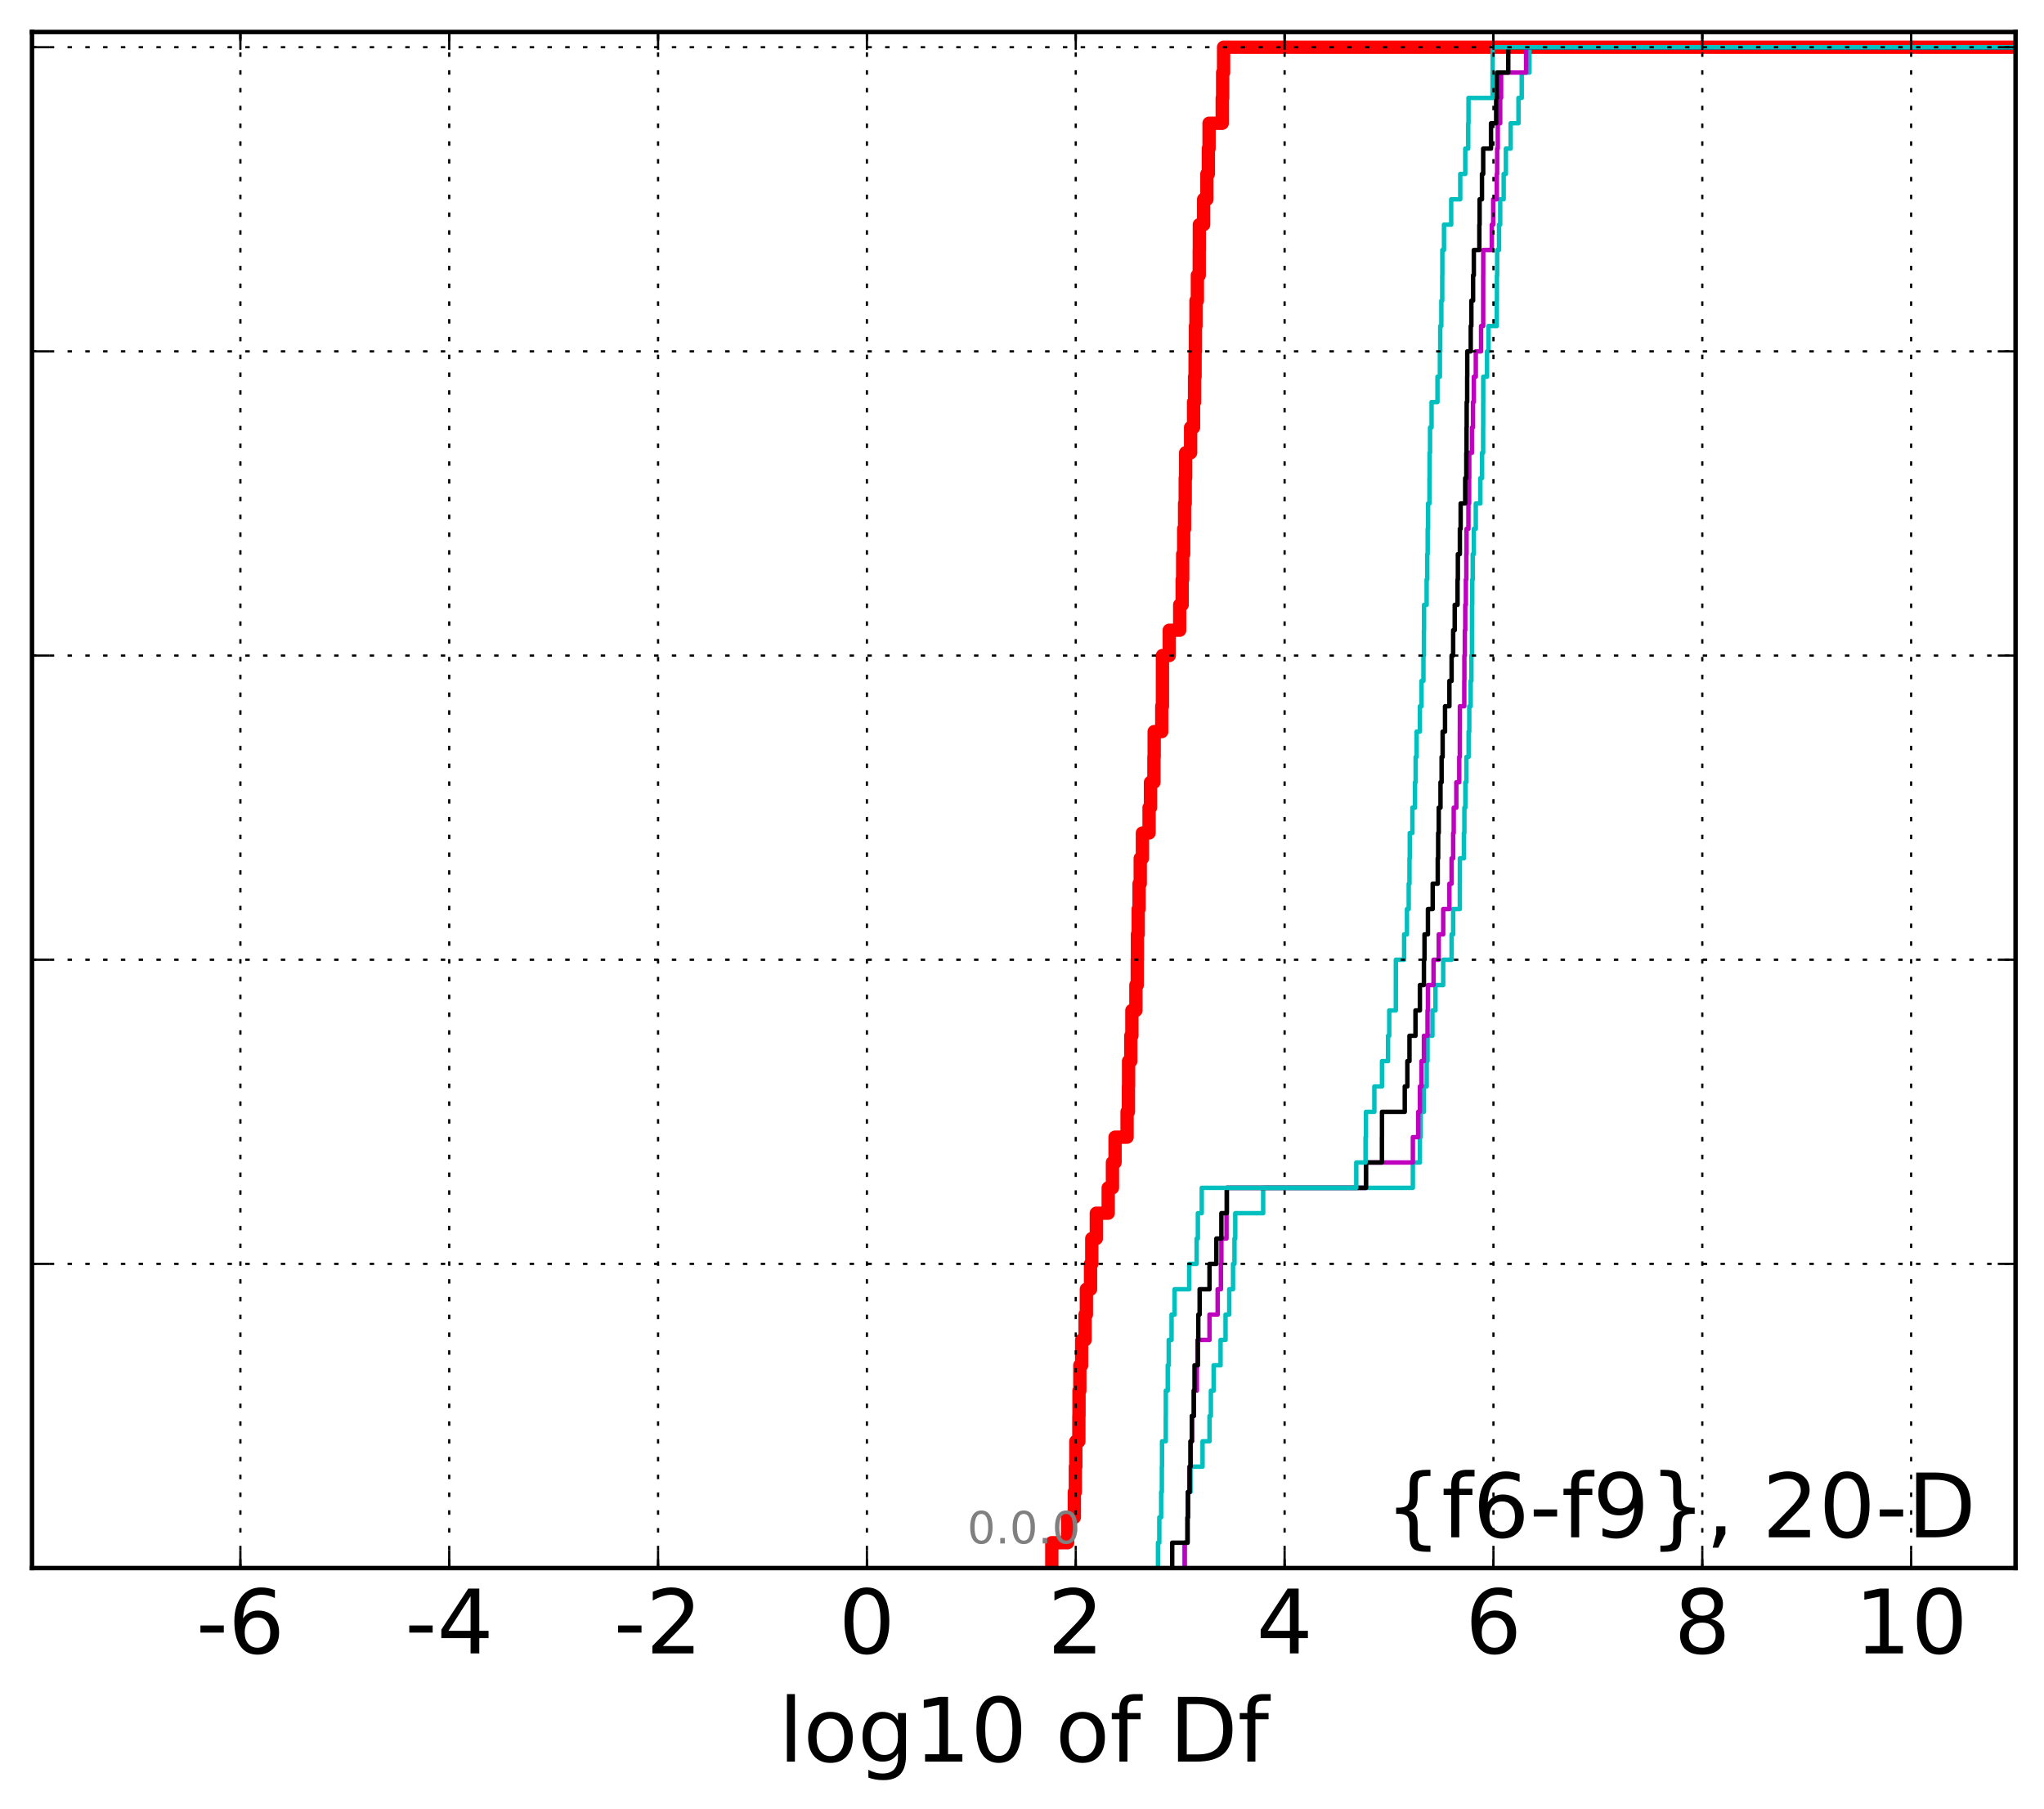 <?xml version="1.0" encoding="utf-8" standalone="no"?>
<!DOCTYPE svg PUBLIC "-//W3C//DTD SVG 1.1//EN"
  "http://www.w3.org/Graphics/SVG/1.1/DTD/svg11.dtd">
<!-- Created with matplotlib (http://matplotlib.org/) -->
<svg height="407pt" version="1.1" viewBox="0 0 460 407" width="460pt" xmlns="http://www.w3.org/2000/svg" xmlns:xlink="http://www.w3.org/1999/xlink">
 <defs>
  <style type="text/css">
*{stroke-linecap:butt;stroke-linejoin:round;stroke-miterlimit:100000;}
  </style>
 </defs>
 <g id="figure_1">
  <g id="patch_1">
   <path d="M 0 407.712 
L 460.8 407.712 
L 460.8 0 
L 0 0 
z
" style="fill:#ffffff;"/>
  </g>
  <g id="axes_1">
   <g id="patch_2">
    <path d="M 7.2 352.8 
L 453.6 352.8 
L 453.6 7.2 
L 7.2 7.2 
z
" style="fill:#ffffff;"/>
   </g>
   <g id="line2d_1">
    <path clip-path="url(#pee69a47b01)" d="M 236.708 352.8 
L 236.708 347.097 
L 240.266 347.097 
L 240.266 341.394 
L 241.775 341.394 
L 241.775 335.691 
L 242.005 335.691 
L 242.005 329.988 
L 242.115 329.988 
L 242.115 324.285 
L 242.798 324.285 
L 242.798 318.582 
L 242.828 318.582 
L 242.828 312.879 
L 243.017 312.879 
L 243.017 307.176 
L 243.429 307.176 
L 243.429 301.473 
L 244.196 301.473 
L 244.196 295.77 
L 244.484 295.77 
L 244.484 290.067 
L 245.419 290.067 
L 245.419 284.364 
L 245.701 284.364 
L 245.701 278.661 
L 246.726 278.661 
L 246.726 272.958 
L 249.396 272.958 
L 249.396 267.255 
L 250.352 267.255 
L 250.352 261.552 
L 250.943 261.552 
L 250.943 255.85 
L 253.647 255.85 
L 253.647 250.147 
L 253.946 250.147 
L 253.946 244.444 
L 253.984 244.444 
L 253.984 238.741 
L 254.485 238.741 
L 254.485 233.038 
L 254.729 233.038 
L 254.729 227.335 
L 255.633 227.335 
L 255.633 221.632 
L 255.941 221.632 
L 255.941 215.929 
L 255.978 215.929 
L 255.978 210.226 
L 256.149 210.226 
L 256.149 204.523 
L 256.345 204.523 
L 256.345 198.82 
L 256.607 198.82 
L 256.607 193.117 
L 257.096 193.117 
L 257.096 187.414 
L 258.594 187.414 
L 258.594 181.711 
L 258.914 181.711 
L 258.914 176.008 
L 259.688 176.008 
L 259.688 170.305 
L 259.745 170.305 
L 259.745 164.602 
L 261.453 164.602 
L 261.453 158.899 
L 261.601 158.899 
L 261.601 153.196 
L 261.603 153.196 
L 261.603 147.493 
L 263.14 147.493 
L 263.14 141.79 
L 265.489 141.79 
L 265.489 136.087 
L 266.043 136.087 
L 266.043 130.384 
L 266.164 130.384 
L 266.164 124.681 
L 266.387 124.681 
L 266.387 118.978 
L 266.589 118.978 
L 266.589 113.275 
L 266.731 113.275 
L 266.731 107.572 
L 266.829 107.572 
L 266.829 101.869 
L 267.946 101.869 
L 267.946 96.166 
L 268.612 96.166 
L 268.612 90.463 
L 268.834 90.463 
L 268.834 84.76 
L 268.951 84.76 
L 268.951 79.057 
L 269.034 79.057 
L 269.034 73.354 
L 269.157 73.354 
L 269.157 67.651 
L 269.466 67.651 
L 269.466 61.949 
L 269.887 61.949 
L 269.887 56.246 
L 269.911 56.246 
L 269.911 50.543 
L 270.879 50.543 
L 270.879 44.84 
L 271.613 44.84 
L 271.613 39.137 
L 271.936 39.137 
L 271.936 33.434 
L 272.098 33.434 
L 272.098 27.731 
L 275.061 27.731 
L 275.061 22.028 
L 275.157 22.028 
L 275.157 16.325 
L 275.37 16.325 
L 275.37 10.622 
L 275.37 10.622 
L 275.37 10.622 
L 453.6 10.622 
" style="fill:none;stroke:#ff0000;stroke-linecap:square;stroke-width:3.0;"/>
   </g>
   <g id="line2d_2">
    <path clip-path="url(#pee69a47b01)" d="M 266.61 352.8 
L 266.61 347.097 
L 267.253 347.097 
L 267.253 341.394 
L 267.37 341.394 
L 267.37 335.691 
L 267.933 335.691 
L 267.933 329.988 
L 270.63 329.988 
L 270.63 324.285 
L 272.198 324.285 
L 272.198 318.582 
L 272.507 318.582 
L 272.507 312.879 
L 273.129 312.879 
L 273.129 307.176 
L 274.684 307.176 
L 274.684 301.473 
L 275.806 301.473 
L 275.806 295.77 
L 276.64 295.77 
L 276.64 290.067 
L 277.491 290.067 
L 277.491 284.364 
L 277.817 284.364 
L 277.817 278.661 
L 277.997 278.661 
L 277.997 272.958 
L 284.278 272.958 
L 284.278 267.255 
L 317.96 267.255 
L 317.96 261.552 
L 319.547 261.552 
L 319.547 255.85 
L 319.737 255.85 
L 319.737 250.147 
L 320.452 250.147 
L 320.452 244.444 
L 321.075 244.444 
L 321.075 238.741 
L 321.266 238.741 
L 321.266 233.038 
L 322.366 233.038 
L 322.366 227.335 
L 323.051 227.335 
L 323.051 221.632 
L 324.793 221.632 
L 324.793 215.929 
L 326.683 215.929 
L 326.683 210.226 
L 327.032 210.226 
L 327.032 204.523 
L 328.532 204.523 
L 328.532 198.82 
L 328.544 198.82 
L 328.544 193.117 
L 329.449 193.117 
L 329.449 187.414 
L 329.559 187.414 
L 329.559 181.711 
L 329.774 181.711 
L 329.774 176.008 
L 330.017 176.008 
L 330.017 170.305 
L 330.509 170.305 
L 330.509 164.602 
L 330.658 164.602 
L 330.658 158.899 
L 330.971 158.899 
L 330.971 153.196 
L 331.137 153.196 
L 331.137 147.493 
L 331.271 147.493 
L 331.271 141.79 
L 331.277 141.79 
L 331.277 136.087 
L 331.332 136.087 
L 331.332 130.384 
L 331.437 130.384 
L 331.437 124.681 
L 331.685 124.681 
L 331.685 118.978 
L 332.124 118.978 
L 332.124 113.275 
L 333.152 113.275 
L 333.152 107.572 
L 333.544 107.572 
L 333.544 101.869 
L 333.778 101.869 
L 333.778 96.166 
L 333.792 96.166 
L 333.792 90.463 
L 333.802 90.463 
L 333.802 84.76 
L 334.652 84.76 
L 334.652 79.057 
L 334.981 79.057 
L 334.981 73.354 
L 336.854 73.354 
L 336.854 67.651 
L 336.878 67.651 
L 336.878 61.949 
L 336.935 61.949 
L 336.935 56.246 
L 337.355 56.246 
L 337.355 50.543 
L 337.621 50.543 
L 337.621 44.84 
L 338.4 44.84 
L 338.4 39.137 
L 338.894 39.137 
L 338.894 33.434 
L 339.975 33.434 
L 339.975 27.731 
L 341.732 27.731 
L 341.732 22.028 
L 342.466 22.028 
L 342.466 16.325 
L 344.203 16.325 
L 344.203 10.622 
L 344.203 10.622 
L 344.203 10.622 
L 453.6 10.622 
" style="fill:none;stroke:#00bfbf;stroke-linecap:square;"/>
   </g>
   <g id="line2d_3">
    <path clip-path="url(#pee69a47b01)" d="M 266.61 352.8 
L 266.61 347.097 
L 267.253 347.097 
L 267.253 341.394 
L 267.37 341.394 
L 267.37 335.691 
L 267.714 335.691 
L 267.714 329.988 
L 267.933 329.988 
L 267.933 324.285 
L 268.237 324.285 
L 268.237 318.582 
L 268.665 318.582 
L 268.665 312.879 
L 269.354 312.879 
L 269.354 307.176 
L 269.564 307.176 
L 269.564 301.473 
L 272.198 301.473 
L 272.198 295.77 
L 274.032 295.77 
L 274.032 290.067 
L 274.762 290.067 
L 274.762 284.364 
L 274.87 284.364 
L 274.87 278.661 
L 276.023 278.661 
L 276.023 272.958 
L 276.089 272.958 
L 276.089 267.255 
L 307.41 267.255 
L 307.41 261.552 
L 317.96 261.552 
L 317.96 255.85 
L 319.171 255.85 
L 319.171 250.147 
L 319.547 250.147 
L 319.547 244.444 
L 319.912 244.444 
L 319.912 238.741 
L 320.452 238.741 
L 320.452 233.038 
L 321.266 233.038 
L 321.266 227.335 
L 321.356 227.335 
L 321.356 221.632 
L 322.619 221.632 
L 322.619 215.929 
L 323.786 215.929 
L 323.786 210.226 
L 324.793 210.226 
L 324.793 204.523 
L 326.186 204.523 
L 326.186 198.82 
L 326.683 198.82 
L 326.683 193.117 
L 327.032 193.117 
L 327.032 187.414 
L 327.156 187.414 
L 327.156 181.711 
L 327.746 181.711 
L 327.746 176.008 
L 328.406 176.008 
L 328.406 170.305 
L 328.532 170.305 
L 328.532 164.602 
L 328.544 164.602 
L 328.544 158.899 
L 329.534 158.899 
L 329.534 153.196 
L 329.559 153.196 
L 329.559 147.493 
L 329.658 147.493 
L 329.658 141.79 
L 329.753 141.79 
L 329.753 136.087 
L 329.888 136.087 
L 329.888 130.384 
L 329.995 130.384 
L 329.995 124.681 
L 330.046 124.681 
L 330.046 118.978 
L 330.47 118.978 
L 330.47 113.275 
L 330.632 113.275 
L 330.632 107.572 
L 330.658 107.572 
L 330.658 101.869 
L 331.271 101.869 
L 331.271 96.166 
L 331.496 96.166 
L 331.496 90.463 
L 331.685 90.463 
L 331.685 84.76 
L 332.124 84.76 
L 332.124 79.057 
L 333.314 79.057 
L 333.314 73.354 
L 333.792 73.354 
L 333.792 67.651 
L 333.792 67.651 
L 333.792 61.949 
L 333.802 61.949 
L 333.802 56.246 
L 335.727 56.246 
L 335.727 50.543 
L 336.037 50.543 
L 336.037 44.84 
L 336.854 44.84 
L 336.854 39.137 
L 336.935 39.137 
L 336.935 33.434 
L 337.072 33.434 
L 337.072 27.731 
L 337.621 27.731 
L 337.621 22.028 
L 337.822 22.028 
L 337.822 16.325 
L 343.449 16.325 
L 343.449 10.622 
L 343.449 10.622 
L 343.449 10.622 
L 453.6 10.622 
" style="fill:none;stroke:#bf00bf;stroke-linecap:square;"/>
   </g>
   <g id="line2d_4">
    <path clip-path="url(#pee69a47b01)" d="M 263.802 352.8 
L 263.802 347.097 
L 267.253 347.097 
L 267.253 341.394 
L 267.329 341.394 
L 267.329 335.691 
L 267.714 335.691 
L 267.714 329.988 
L 267.933 329.988 
L 267.933 324.285 
L 268.237 324.285 
L 268.237 318.582 
L 268.665 318.582 
L 268.665 312.879 
L 268.827 312.879 
L 268.827 307.176 
L 269.564 307.176 
L 269.564 301.473 
L 269.677 301.473 
L 269.677 295.77 
L 269.978 295.77 
L 269.978 290.067 
L 272.198 290.067 
L 272.198 284.364 
L 273.743 284.364 
L 273.743 278.661 
L 274.87 278.661 
L 274.87 272.958 
L 276.089 272.958 
L 276.089 267.255 
L 307.41 267.255 
L 307.41 261.552 
L 311 261.552 
L 311 255.85 
L 311.017 255.85 
L 311.017 250.147 
L 316.141 250.147 
L 316.141 244.444 
L 316.724 244.444 
L 316.724 238.741 
L 317.203 238.741 
L 317.203 233.038 
L 318.552 233.038 
L 318.552 227.335 
L 319.547 227.335 
L 319.547 221.632 
L 320.452 221.632 
L 320.452 215.929 
L 320.583 215.929 
L 320.583 210.226 
L 321.356 210.226 
L 321.356 204.523 
L 322.426 204.523 
L 322.426 198.82 
L 323.562 198.82 
L 323.562 193.117 
L 323.659 193.117 
L 323.659 187.414 
L 323.786 187.414 
L 323.786 181.711 
L 324.183 181.711 
L 324.183 176.008 
L 324.433 176.008 
L 324.433 170.305 
L 324.665 170.305 
L 324.665 164.602 
L 325.201 164.602 
L 325.201 158.899 
L 326.186 158.899 
L 326.186 153.196 
L 326.683 153.196 
L 326.683 147.493 
L 327.032 147.493 
L 327.032 141.79 
L 327.383 141.79 
L 327.383 136.087 
L 328.019 136.087 
L 328.019 130.384 
L 328.091 130.384 
L 328.091 124.681 
L 328.544 124.681 
L 328.544 118.978 
L 328.719 118.978 
L 328.719 113.275 
L 329.742 113.275 
L 329.742 107.572 
L 329.995 107.572 
L 329.995 101.869 
L 330.046 101.869 
L 330.046 96.166 
L 330.075 96.166 
L 330.075 90.463 
L 330.188 90.463 
L 330.188 84.76 
L 330.206 84.76 
L 330.206 79.057 
L 330.988 79.057 
L 330.988 73.354 
L 331.128 73.354 
L 331.128 67.651 
L 331.516 67.651 
L 331.516 61.949 
L 331.685 61.949 
L 331.685 56.246 
L 332.927 56.246 
L 332.927 50.543 
L 332.986 50.543 
L 332.986 44.84 
L 333.516 44.84 
L 333.516 39.137 
L 333.792 39.137 
L 333.792 33.434 
L 335.549 33.434 
L 335.549 27.731 
L 336.713 27.731 
L 336.713 22.028 
L 336.879 22.028 
L 336.879 16.325 
L 339.434 16.325 
L 339.434 10.622 
L 339.434 10.622 
L 339.434 10.622 
L 453.6 10.622 
" style="fill:none;stroke:#000000;stroke-linecap:square;"/>
   </g>
   <g id="line2d_5">
    <path clip-path="url(#pee69a47b01)" d="M 260.6 352.8 
L 260.6 347.097 
L 260.901 347.097 
L 260.901 341.394 
L 261.313 341.394 
L 261.313 335.691 
L 261.473 335.691 
L 261.473 329.988 
L 261.512 329.988 
L 261.512 324.285 
L 262.353 324.285 
L 262.353 318.582 
L 262.365 318.582 
L 262.365 312.879 
L 262.797 312.879 
L 262.797 307.176 
L 263.023 307.176 
L 263.023 301.473 
L 263.656 301.473 
L 263.656 295.77 
L 264.337 295.77 
L 264.337 290.067 
L 267.634 290.067 
L 267.634 284.364 
L 269.303 284.364 
L 269.303 278.661 
L 269.575 278.661 
L 269.575 272.958 
L 270.451 272.958 
L 270.451 267.255 
L 305.228 267.255 
L 305.228 261.552 
L 307.32 261.552 
L 307.32 255.85 
L 307.41 255.85 
L 307.41 250.147 
L 309.299 250.147 
L 309.299 244.444 
L 311.017 244.444 
L 311.017 238.741 
L 312.378 238.741 
L 312.378 233.038 
L 312.647 233.038 
L 312.647 227.335 
L 314.132 227.335 
L 314.132 221.632 
L 314.135 221.632 
L 314.135 215.929 
L 315.996 215.929 
L 315.996 210.226 
L 316.633 210.226 
L 316.633 204.523 
L 317.03 204.523 
L 317.03 198.82 
L 317.203 198.82 
L 317.203 193.117 
L 317.266 193.117 
L 317.266 187.414 
L 317.859 187.414 
L 317.859 181.711 
L 318.445 181.711 
L 318.445 176.008 
L 318.59 176.008 
L 318.59 170.305 
L 318.803 170.305 
L 318.803 164.602 
L 319.547 164.602 
L 319.547 158.899 
L 319.912 158.899 
L 319.912 153.196 
L 320.343 153.196 
L 320.343 147.493 
L 320.455 147.493 
L 320.455 141.79 
L 320.482 141.79 
L 320.482 136.087 
L 321.061 136.087 
L 321.061 130.384 
L 321.2 130.384 
L 321.2 124.681 
L 321.3 124.681 
L 321.3 118.978 
L 321.394 118.978 
L 321.394 113.275 
L 321.699 113.275 
L 321.699 107.572 
L 321.723 107.572 
L 321.723 101.869 
L 321.828 101.869 
L 321.828 96.166 
L 322.174 96.166 
L 322.174 90.463 
L 323.502 90.463 
L 323.502 84.76 
L 324.042 84.76 
L 324.042 79.057 
L 324.125 79.057 
L 324.125 73.354 
L 324.373 73.354 
L 324.373 67.651 
L 324.574 67.651 
L 324.574 61.949 
L 324.597 61.949 
L 324.597 56.246 
L 324.965 56.246 
L 324.965 50.543 
L 326.592 50.543 
L 326.592 44.84 
L 328.627 44.84 
L 328.627 39.137 
L 329.755 39.137 
L 329.755 33.434 
L 330.42 33.434 
L 330.42 27.731 
L 330.488 27.731 
L 330.488 22.028 
L 335.9 22.028 
L 335.9 16.325 
L 335.923 16.325 
L 335.923 10.622 
L 335.923 10.622 
L 335.923 10.622 
L 453.6 10.622 
" style="fill:none;stroke:#00bfbf;stroke-linecap:square;"/>
   </g>
   <g id="patch_3">
    <path d="M 7.2 7.2 
L 453.6 7.2 
" style="fill:none;stroke:#000000;stroke-linecap:square;stroke-linejoin:miter;"/>
   </g>
   <g id="patch_4">
    <path d="M 453.6 352.8 
L 453.6 7.2 
" style="fill:none;stroke:#000000;stroke-linecap:square;stroke-linejoin:miter;"/>
   </g>
   <g id="patch_5">
    <path d="M 7.2 352.8 
L 453.6 352.8 
" style="fill:none;stroke:#000000;stroke-linecap:square;stroke-linejoin:miter;"/>
   </g>
   <g id="patch_6">
    <path d="M 7.2 352.8 
L 7.2 7.2 
" style="fill:none;stroke:#000000;stroke-linecap:square;stroke-linejoin:miter;"/>
   </g>
   <g id="matplotlib.axis_1">
    <g id="xtick_1"/>
    <g id="xtick_2">
     <g id="line2d_6">
      <path clip-path="url(#pee69a47b01)" d="M 54.099 352.8 
L 54.099 7.2 
" style="fill:none;stroke:#000000;stroke-dasharray:1,3;stroke-dashoffset:0.0;stroke-width:0.5;"/>
     </g>
     <g id="line2d_7">
      <defs>
       <path d="M 0 0 
L 0 -4 
" id="m3e5e2fbfc8" style="stroke:#000000;stroke-width:0.5;"/>
      </defs>
      <g>
       <use style="stroke:#000000;stroke-width:0.5;" x="54.099" xlink:href="#m3e5e2fbfc8" y="352.8"/>
      </g>
     </g>
     <g id="line2d_8">
      <defs>
       <path d="M 0 0 
L 0 4 
" id="m85fb3ef09f" style="stroke:#000000;stroke-width:0.5;"/>
      </defs>
      <g>
       <use style="stroke:#000000;stroke-width:0.5;" x="54.099" xlink:href="#m85fb3ef09f" y="7.2"/>
      </g>
     </g>
     <g id="text_1">
      <!-- -6 -->
      <defs>
       <path d="M 33.016 40.375 
Q 26.375 40.375 22.484 35.828 
Q 18.609 31.297 18.609 23.391 
Q 18.609 15.531 22.484 10.953 
Q 26.375 6.391 33.016 6.391 
Q 39.656 6.391 43.531 10.953 
Q 47.406 15.531 47.406 23.391 
Q 47.406 31.297 43.531 35.828 
Q 39.656 40.375 33.016 40.375 
M 52.594 71.297 
L 52.594 62.312 
Q 48.875 64.062 45.094 64.984 
Q 41.312 65.922 37.594 65.922 
Q 27.828 65.922 22.672 59.328 
Q 17.531 52.734 16.797 39.406 
Q 19.672 43.656 24.016 45.922 
Q 28.375 48.188 33.594 48.188 
Q 44.578 48.188 50.953 41.516 
Q 57.328 34.859 57.328 23.391 
Q 57.328 12.156 50.688 5.359 
Q 44.047 -1.422 33.016 -1.422 
Q 20.359 -1.422 13.672 8.266 
Q 6.984 17.969 6.984 36.375 
Q 6.984 53.656 15.188 63.938 
Q 23.391 74.219 37.203 74.219 
Q 40.922 74.219 44.703 73.484 
Q 48.484 72.75 52.594 71.297 
" id="BitstreamVeraSans-Roman-36"/>
       <path d="M 4.891 31.391 
L 31.203 31.391 
L 31.203 23.391 
L 4.891 23.391 
z
" id="BitstreamVeraSans-Roman-2d"/>
      </defs>
      <g transform="translate(44.128 371.997)scale(0.2 -0.2)">
       <use xlink:href="#BitstreamVeraSans-Roman-2d"/>
       <use x="36.084" xlink:href="#BitstreamVeraSans-Roman-36"/>
      </g>
     </g>
    </g>
    <g id="xtick_3">
     <g id="line2d_9">
      <path clip-path="url(#pee69a47b01)" d="M 101.099 352.8 
L 101.099 7.2 
" style="fill:none;stroke:#000000;stroke-dasharray:1,3;stroke-dashoffset:0.0;stroke-width:0.5;"/>
     </g>
     <g id="line2d_10">
      <g>
       <use style="stroke:#000000;stroke-width:0.5;" x="101.099" xlink:href="#m3e5e2fbfc8" y="352.8"/>
      </g>
     </g>
     <g id="line2d_11">
      <g>
       <use style="stroke:#000000;stroke-width:0.5;" x="101.099" xlink:href="#m85fb3ef09f" y="7.2"/>
      </g>
     </g>
     <g id="text_2">
      <!-- -4 -->
      <defs>
       <path d="M 37.797 64.312 
L 12.891 25.391 
L 37.797 25.391 
z
M 35.203 72.906 
L 47.609 72.906 
L 47.609 25.391 
L 58.016 25.391 
L 58.016 17.188 
L 47.609 17.188 
L 47.609 0 
L 37.797 0 
L 37.797 17.188 
L 4.891 17.188 
L 4.891 26.703 
z
" id="BitstreamVeraSans-Roman-34"/>
      </defs>
      <g transform="translate(91.128 371.997)scale(0.2 -0.2)">
       <use xlink:href="#BitstreamVeraSans-Roman-2d"/>
       <use x="36.084" xlink:href="#BitstreamVeraSans-Roman-34"/>
      </g>
     </g>
    </g>
    <g id="xtick_4">
     <g id="line2d_12">
      <path clip-path="url(#pee69a47b01)" d="M 148.099 352.8 
L 148.099 7.2 
" style="fill:none;stroke:#000000;stroke-dasharray:1,3;stroke-dashoffset:0.0;stroke-width:0.5;"/>
     </g>
     <g id="line2d_13">
      <g>
       <use style="stroke:#000000;stroke-width:0.5;" x="148.099" xlink:href="#m3e5e2fbfc8" y="352.8"/>
      </g>
     </g>
     <g id="line2d_14">
      <g>
       <use style="stroke:#000000;stroke-width:0.5;" x="148.099" xlink:href="#m85fb3ef09f" y="7.2"/>
      </g>
     </g>
     <g id="text_3">
      <!-- -2 -->
      <defs>
       <path d="M 19.188 8.297 
L 53.609 8.297 
L 53.609 0 
L 7.328 0 
L 7.328 8.297 
Q 12.938 14.109 22.625 23.891 
Q 32.328 33.688 34.812 36.531 
Q 39.547 41.844 41.422 45.531 
Q 43.312 49.219 43.312 52.781 
Q 43.312 58.594 39.234 62.25 
Q 35.156 65.922 28.609 65.922 
Q 23.969 65.922 18.812 64.312 
Q 13.672 62.703 7.812 59.422 
L 7.812 69.391 
Q 13.766 71.781 18.938 73 
Q 24.125 74.219 28.422 74.219 
Q 39.75 74.219 46.484 68.547 
Q 53.219 62.891 53.219 53.422 
Q 53.219 48.922 51.531 44.891 
Q 49.859 40.875 45.406 35.406 
Q 44.188 33.984 37.641 27.219 
Q 31.109 20.453 19.188 8.297 
" id="BitstreamVeraSans-Roman-32"/>
      </defs>
      <g transform="translate(138.129 371.997)scale(0.2 -0.2)">
       <use xlink:href="#BitstreamVeraSans-Roman-2d"/>
       <use x="36.084" xlink:href="#BitstreamVeraSans-Roman-32"/>
      </g>
     </g>
    </g>
    <g id="xtick_5">
     <g id="line2d_15">
      <path clip-path="url(#pee69a47b01)" d="M 195.099 352.8 
L 195.099 7.2 
" style="fill:none;stroke:#000000;stroke-dasharray:1,3;stroke-dashoffset:0.0;stroke-width:0.5;"/>
     </g>
     <g id="line2d_16">
      <g>
       <use style="stroke:#000000;stroke-width:0.5;" x="195.099" xlink:href="#m3e5e2fbfc8" y="352.8"/>
      </g>
     </g>
     <g id="line2d_17">
      <g>
       <use style="stroke:#000000;stroke-width:0.5;" x="195.099" xlink:href="#m85fb3ef09f" y="7.2"/>
      </g>
     </g>
     <g id="text_4">
      <!-- 0 -->
      <defs>
       <path d="M 31.781 66.406 
Q 24.172 66.406 20.328 58.906 
Q 16.5 51.422 16.5 36.375 
Q 16.5 21.391 20.328 13.891 
Q 24.172 6.391 31.781 6.391 
Q 39.453 6.391 43.281 13.891 
Q 47.125 21.391 47.125 36.375 
Q 47.125 51.422 43.281 58.906 
Q 39.453 66.406 31.781 66.406 
M 31.781 74.219 
Q 44.047 74.219 50.516 64.516 
Q 56.984 54.828 56.984 36.375 
Q 56.984 17.969 50.516 8.266 
Q 44.047 -1.422 31.781 -1.422 
Q 19.531 -1.422 13.062 8.266 
Q 6.594 17.969 6.594 36.375 
Q 6.594 54.828 13.062 64.516 
Q 19.531 74.219 31.781 74.219 
" id="BitstreamVeraSans-Roman-30"/>
      </defs>
      <g transform="translate(188.737 371.997)scale(0.2 -0.2)">
       <use xlink:href="#BitstreamVeraSans-Roman-30"/>
      </g>
     </g>
    </g>
    <g id="xtick_6">
     <g id="line2d_18">
      <path clip-path="url(#pee69a47b01)" d="M 242.099 352.8 
L 242.099 7.2 
" style="fill:none;stroke:#000000;stroke-dasharray:1,3;stroke-dashoffset:0.0;stroke-width:0.5;"/>
     </g>
     <g id="line2d_19">
      <g>
       <use style="stroke:#000000;stroke-width:0.5;" x="242.099" xlink:href="#m3e5e2fbfc8" y="352.8"/>
      </g>
     </g>
     <g id="line2d_20">
      <g>
       <use style="stroke:#000000;stroke-width:0.5;" x="242.099" xlink:href="#m85fb3ef09f" y="7.2"/>
      </g>
     </g>
     <g id="text_5">
      <!-- 2 -->
      <g transform="translate(235.737 371.997)scale(0.2 -0.2)">
       <use xlink:href="#BitstreamVeraSans-Roman-32"/>
      </g>
     </g>
    </g>
    <g id="xtick_7">
     <g id="line2d_21">
      <path clip-path="url(#pee69a47b01)" d="M 289.099 352.8 
L 289.099 7.2 
" style="fill:none;stroke:#000000;stroke-dasharray:1,3;stroke-dashoffset:0.0;stroke-width:0.5;"/>
     </g>
     <g id="line2d_22">
      <g>
       <use style="stroke:#000000;stroke-width:0.5;" x="289.099" xlink:href="#m3e5e2fbfc8" y="352.8"/>
      </g>
     </g>
     <g id="line2d_23">
      <g>
       <use style="stroke:#000000;stroke-width:0.5;" x="289.099" xlink:href="#m85fb3ef09f" y="7.2"/>
      </g>
     </g>
     <g id="text_6">
      <!-- 4 -->
      <g transform="translate(282.737 371.997)scale(0.2 -0.2)">
       <use xlink:href="#BitstreamVeraSans-Roman-34"/>
      </g>
     </g>
    </g>
    <g id="xtick_8">
     <g id="line2d_24">
      <path clip-path="url(#pee69a47b01)" d="M 336.1 352.8 
L 336.1 7.2 
" style="fill:none;stroke:#000000;stroke-dasharray:1,3;stroke-dashoffset:0.0;stroke-width:0.5;"/>
     </g>
     <g id="line2d_25">
      <g>
       <use style="stroke:#000000;stroke-width:0.5;" x="336.1" xlink:href="#m3e5e2fbfc8" y="352.8"/>
      </g>
     </g>
     <g id="line2d_26">
      <g>
       <use style="stroke:#000000;stroke-width:0.5;" x="336.1" xlink:href="#m85fb3ef09f" y="7.2"/>
      </g>
     </g>
     <g id="text_7">
      <!-- 6 -->
      <g transform="translate(329.737 371.997)scale(0.2 -0.2)">
       <use xlink:href="#BitstreamVeraSans-Roman-36"/>
      </g>
     </g>
    </g>
    <g id="xtick_9">
     <g id="line2d_27">
      <path clip-path="url(#pee69a47b01)" d="M 383.1 352.8 
L 383.1 7.2 
" style="fill:none;stroke:#000000;stroke-dasharray:1,3;stroke-dashoffset:0.0;stroke-width:0.5;"/>
     </g>
     <g id="line2d_28">
      <g>
       <use style="stroke:#000000;stroke-width:0.5;" x="383.1" xlink:href="#m3e5e2fbfc8" y="352.8"/>
      </g>
     </g>
     <g id="line2d_29">
      <g>
       <use style="stroke:#000000;stroke-width:0.5;" x="383.1" xlink:href="#m85fb3ef09f" y="7.2"/>
      </g>
     </g>
     <g id="text_8">
      <!-- 8 -->
      <defs>
       <path d="M 31.781 34.625 
Q 24.75 34.625 20.719 30.859 
Q 16.703 27.094 16.703 20.516 
Q 16.703 13.922 20.719 10.156 
Q 24.75 6.391 31.781 6.391 
Q 38.812 6.391 42.859 10.172 
Q 46.922 13.969 46.922 20.516 
Q 46.922 27.094 42.891 30.859 
Q 38.875 34.625 31.781 34.625 
M 21.922 38.812 
Q 15.578 40.375 12.031 44.719 
Q 8.5 49.078 8.5 55.328 
Q 8.5 64.062 14.719 69.141 
Q 20.953 74.219 31.781 74.219 
Q 42.672 74.219 48.875 69.141 
Q 55.078 64.062 55.078 55.328 
Q 55.078 49.078 51.531 44.719 
Q 48 40.375 41.703 38.812 
Q 48.828 37.156 52.797 32.312 
Q 56.781 27.484 56.781 20.516 
Q 56.781 9.906 50.312 4.234 
Q 43.844 -1.422 31.781 -1.422 
Q 19.734 -1.422 13.25 4.234 
Q 6.781 9.906 6.781 20.516 
Q 6.781 27.484 10.781 32.312 
Q 14.797 37.156 21.922 38.812 
M 18.312 54.391 
Q 18.312 48.734 21.844 45.562 
Q 25.391 42.391 31.781 42.391 
Q 38.141 42.391 41.719 45.562 
Q 45.312 48.734 45.312 54.391 
Q 45.312 60.062 41.719 63.234 
Q 38.141 66.406 31.781 66.406 
Q 25.391 66.406 21.844 63.234 
Q 18.312 60.062 18.312 54.391 
" id="BitstreamVeraSans-Roman-38"/>
      </defs>
      <g transform="translate(376.737 371.997)scale(0.2 -0.2)">
       <use xlink:href="#BitstreamVeraSans-Roman-38"/>
      </g>
     </g>
    </g>
    <g id="xtick_10">
     <g id="line2d_30">
      <path clip-path="url(#pee69a47b01)" d="M 430.1 352.8 
L 430.1 7.2 
" style="fill:none;stroke:#000000;stroke-dasharray:1,3;stroke-dashoffset:0.0;stroke-width:0.5;"/>
     </g>
     <g id="line2d_31">
      <g>
       <use style="stroke:#000000;stroke-width:0.5;" x="430.1" xlink:href="#m3e5e2fbfc8" y="352.8"/>
      </g>
     </g>
     <g id="line2d_32">
      <g>
       <use style="stroke:#000000;stroke-width:0.5;" x="430.1" xlink:href="#m85fb3ef09f" y="7.2"/>
      </g>
     </g>
     <g id="text_9">
      <!-- 10 -->
      <defs>
       <path d="M 12.406 8.297 
L 28.516 8.297 
L 28.516 63.922 
L 10.984 60.406 
L 10.984 69.391 
L 28.422 72.906 
L 38.281 72.906 
L 38.281 8.297 
L 54.391 8.297 
L 54.391 0 
L 12.406 0 
z
" id="BitstreamVeraSans-Roman-31"/>
      </defs>
      <g transform="translate(417.375 371.997)scale(0.2 -0.2)">
       <use xlink:href="#BitstreamVeraSans-Roman-31"/>
       <use x="63.623" xlink:href="#BitstreamVeraSans-Roman-30"/>
      </g>
     </g>
    </g>
    <g id="xtick_11"/>
    <g id="xtick_12">
     <g id="line2d_33">
      <defs>
       <path d="M 0 0 
L 0 -2 
" id="m8f0a7f1e5d" style="stroke:#000000;stroke-width:0.5;"/>
      </defs>
      <g>
       <use style="stroke:#000000;stroke-width:0.5;" x="54.099" xlink:href="#m8f0a7f1e5d" y="352.8"/>
      </g>
     </g>
     <g id="line2d_34">
      <defs>
       <path d="M 0 0 
L 0 2 
" id="m9f05b81bc1" style="stroke:#000000;stroke-width:0.5;"/>
      </defs>
      <g>
       <use style="stroke:#000000;stroke-width:0.5;" x="54.099" xlink:href="#m9f05b81bc1" y="7.2"/>
      </g>
     </g>
    </g>
    <g id="xtick_13">
     <g id="line2d_35">
      <g>
       <use style="stroke:#000000;stroke-width:0.5;" x="101.099" xlink:href="#m8f0a7f1e5d" y="352.8"/>
      </g>
     </g>
     <g id="line2d_36">
      <g>
       <use style="stroke:#000000;stroke-width:0.5;" x="101.099" xlink:href="#m9f05b81bc1" y="7.2"/>
      </g>
     </g>
    </g>
    <g id="xtick_14">
     <g id="line2d_37">
      <g>
       <use style="stroke:#000000;stroke-width:0.5;" x="148.099" xlink:href="#m8f0a7f1e5d" y="352.8"/>
      </g>
     </g>
     <g id="line2d_38">
      <g>
       <use style="stroke:#000000;stroke-width:0.5;" x="148.099" xlink:href="#m9f05b81bc1" y="7.2"/>
      </g>
     </g>
    </g>
    <g id="xtick_15">
     <g id="line2d_39">
      <g>
       <use style="stroke:#000000;stroke-width:0.5;" x="195.099" xlink:href="#m8f0a7f1e5d" y="352.8"/>
      </g>
     </g>
     <g id="line2d_40">
      <g>
       <use style="stroke:#000000;stroke-width:0.5;" x="195.099" xlink:href="#m9f05b81bc1" y="7.2"/>
      </g>
     </g>
    </g>
    <g id="xtick_16">
     <g id="line2d_41">
      <g>
       <use style="stroke:#000000;stroke-width:0.5;" x="242.099" xlink:href="#m8f0a7f1e5d" y="352.8"/>
      </g>
     </g>
     <g id="line2d_42">
      <g>
       <use style="stroke:#000000;stroke-width:0.5;" x="242.099" xlink:href="#m9f05b81bc1" y="7.2"/>
      </g>
     </g>
    </g>
    <g id="xtick_17">
     <g id="line2d_43">
      <g>
       <use style="stroke:#000000;stroke-width:0.5;" x="289.099" xlink:href="#m8f0a7f1e5d" y="352.8"/>
      </g>
     </g>
     <g id="line2d_44">
      <g>
       <use style="stroke:#000000;stroke-width:0.5;" x="289.099" xlink:href="#m9f05b81bc1" y="7.2"/>
      </g>
     </g>
    </g>
    <g id="xtick_18">
     <g id="line2d_45">
      <g>
       <use style="stroke:#000000;stroke-width:0.5;" x="336.1" xlink:href="#m8f0a7f1e5d" y="352.8"/>
      </g>
     </g>
     <g id="line2d_46">
      <g>
       <use style="stroke:#000000;stroke-width:0.5;" x="336.1" xlink:href="#m9f05b81bc1" y="7.2"/>
      </g>
     </g>
    </g>
    <g id="xtick_19">
     <g id="line2d_47">
      <g>
       <use style="stroke:#000000;stroke-width:0.5;" x="383.1" xlink:href="#m8f0a7f1e5d" y="352.8"/>
      </g>
     </g>
     <g id="line2d_48">
      <g>
       <use style="stroke:#000000;stroke-width:0.5;" x="383.1" xlink:href="#m9f05b81bc1" y="7.2"/>
      </g>
     </g>
    </g>
    <g id="xtick_20">
     <g id="line2d_49">
      <g>
       <use style="stroke:#000000;stroke-width:0.5;" x="430.1" xlink:href="#m8f0a7f1e5d" y="352.8"/>
      </g>
     </g>
     <g id="line2d_50">
      <g>
       <use style="stroke:#000000;stroke-width:0.5;" x="430.1" xlink:href="#m9f05b81bc1" y="7.2"/>
      </g>
     </g>
    </g>
    <g id="text_10">
     <!-- log10 of Df -->
     <defs>
      <path id="BitstreamVeraSans-Roman-20"/>
      <path d="M 30.609 48.391 
Q 23.391 48.391 19.188 42.75 
Q 14.984 37.109 14.984 27.297 
Q 14.984 17.484 19.156 11.844 
Q 23.344 6.203 30.609 6.203 
Q 37.797 6.203 41.984 11.859 
Q 46.188 17.531 46.188 27.297 
Q 46.188 37.016 41.984 42.703 
Q 37.797 48.391 30.609 48.391 
M 30.609 56 
Q 42.328 56 49.016 48.375 
Q 55.719 40.766 55.719 27.297 
Q 55.719 13.875 49.016 6.219 
Q 42.328 -1.422 30.609 -1.422 
Q 18.844 -1.422 12.172 6.219 
Q 5.516 13.875 5.516 27.297 
Q 5.516 40.766 12.172 48.375 
Q 18.844 56 30.609 56 
" id="BitstreamVeraSans-Roman-6f"/>
      <path d="M 9.422 75.984 
L 18.406 75.984 
L 18.406 0 
L 9.422 0 
z
" id="BitstreamVeraSans-Roman-6c"/>
      <path d="M 19.672 64.797 
L 19.672 8.109 
L 31.594 8.109 
Q 46.688 8.109 53.688 14.938 
Q 60.688 21.781 60.688 36.531 
Q 60.688 51.172 53.688 57.984 
Q 46.688 64.797 31.594 64.797 
z
M 9.812 72.906 
L 30.078 72.906 
Q 51.266 72.906 61.172 64.094 
Q 71.094 55.281 71.094 36.531 
Q 71.094 17.672 61.125 8.828 
Q 51.172 0 30.078 0 
L 9.812 0 
z
" id="BitstreamVeraSans-Roman-44"/>
      <path d="M 45.406 27.984 
Q 45.406 37.75 41.375 43.109 
Q 37.359 48.484 30.078 48.484 
Q 22.859 48.484 18.828 43.109 
Q 14.797 37.75 14.797 27.984 
Q 14.797 18.266 18.828 12.891 
Q 22.859 7.516 30.078 7.516 
Q 37.359 7.516 41.375 12.891 
Q 45.406 18.266 45.406 27.984 
M 54.391 6.781 
Q 54.391 -7.172 48.188 -13.984 
Q 42 -20.797 29.203 -20.797 
Q 24.469 -20.797 20.266 -20.094 
Q 16.062 -19.391 12.109 -17.922 
L 12.109 -9.188 
Q 16.062 -11.328 19.922 -12.344 
Q 23.781 -13.375 27.781 -13.375 
Q 36.625 -13.375 41.016 -8.766 
Q 45.406 -4.156 45.406 5.172 
L 45.406 9.625 
Q 42.625 4.781 38.281 2.391 
Q 33.938 0 27.875 0 
Q 17.828 0 11.672 7.656 
Q 5.516 15.328 5.516 27.984 
Q 5.516 40.672 11.672 48.328 
Q 17.828 56 27.875 56 
Q 33.938 56 38.281 53.609 
Q 42.625 51.219 45.406 46.391 
L 45.406 54.688 
L 54.391 54.688 
z
" id="BitstreamVeraSans-Roman-67"/>
      <path d="M 37.109 75.984 
L 37.109 68.5 
L 28.516 68.5 
Q 23.688 68.5 21.797 66.547 
Q 19.922 64.594 19.922 59.516 
L 19.922 54.688 
L 34.719 54.688 
L 34.719 47.703 
L 19.922 47.703 
L 19.922 0 
L 10.891 0 
L 10.891 47.703 
L 2.297 47.703 
L 2.297 54.688 
L 10.891 54.688 
L 10.891 58.5 
Q 10.891 67.625 15.141 71.797 
Q 19.391 75.984 28.609 75.984 
z
" id="BitstreamVeraSans-Roman-66"/>
     </defs>
     <g transform="translate(175.214 396.353)scale(0.2 -0.2)">
      <use xlink:href="#BitstreamVeraSans-Roman-6c"/>
      <use x="27.783" xlink:href="#BitstreamVeraSans-Roman-6f"/>
      <use x="88.965" xlink:href="#BitstreamVeraSans-Roman-67"/>
      <use x="152.441" xlink:href="#BitstreamVeraSans-Roman-31"/>
      <use x="216.064" xlink:href="#BitstreamVeraSans-Roman-30"/>
      <use x="279.688" xlink:href="#BitstreamVeraSans-Roman-20"/>
      <use x="311.475" xlink:href="#BitstreamVeraSans-Roman-6f"/>
      <use x="372.656" xlink:href="#BitstreamVeraSans-Roman-66"/>
      <use x="407.861" xlink:href="#BitstreamVeraSans-Roman-20"/>
      <use x="439.648" xlink:href="#BitstreamVeraSans-Roman-44"/>
      <use x="516.65" xlink:href="#BitstreamVeraSans-Roman-66"/>
     </g>
    </g>
   </g>
   <g id="matplotlib.axis_2">
    <g id="ytick_1">
     <g id="line2d_51">
      <path clip-path="url(#pee69a47b01)" d="M 7.2 352.8 
L 453.6 352.8 
" style="fill:none;stroke:#000000;stroke-dasharray:1,3;stroke-dashoffset:0.0;stroke-width:0.5;"/>
     </g>
     <g id="line2d_52">
      <defs>
       <path d="M 0 0 
L 4 0 
" id="mdc15e06abd" style="stroke:#000000;stroke-width:0.5;"/>
      </defs>
      <g>
       <use style="stroke:#000000;stroke-width:0.5;" x="7.2" xlink:href="#mdc15e06abd" y="352.8"/>
      </g>
     </g>
     <g id="line2d_53">
      <defs>
       <path d="M 0 0 
L -4 0 
" id="m4375c1e735" style="stroke:#000000;stroke-width:0.5;"/>
      </defs>
      <g>
       <use style="stroke:#000000;stroke-width:0.5;" x="453.6" xlink:href="#m4375c1e735" y="352.8"/>
      </g>
     </g>
    </g>
    <g id="ytick_2">
     <g id="line2d_54">
      <path clip-path="url(#pee69a47b01)" d="M 7.2 284.364 
L 453.6 284.364 
" style="fill:none;stroke:#000000;stroke-dasharray:1,3;stroke-dashoffset:0.0;stroke-width:0.5;"/>
     </g>
     <g id="line2d_55">
      <g>
       <use style="stroke:#000000;stroke-width:0.5;" x="7.2" xlink:href="#mdc15e06abd" y="284.364"/>
      </g>
     </g>
     <g id="line2d_56">
      <g>
       <use style="stroke:#000000;stroke-width:0.5;" x="453.6" xlink:href="#m4375c1e735" y="284.364"/>
      </g>
     </g>
    </g>
    <g id="ytick_3">
     <g id="line2d_57">
      <path clip-path="url(#pee69a47b01)" d="M 7.2 215.929 
L 453.6 215.929 
" style="fill:none;stroke:#000000;stroke-dasharray:1,3;stroke-dashoffset:0.0;stroke-width:0.5;"/>
     </g>
     <g id="line2d_58">
      <g>
       <use style="stroke:#000000;stroke-width:0.5;" x="7.2" xlink:href="#mdc15e06abd" y="215.929"/>
      </g>
     </g>
     <g id="line2d_59">
      <g>
       <use style="stroke:#000000;stroke-width:0.5;" x="453.6" xlink:href="#m4375c1e735" y="215.929"/>
      </g>
     </g>
    </g>
    <g id="ytick_4">
     <g id="line2d_60">
      <path clip-path="url(#pee69a47b01)" d="M 7.2 147.493 
L 453.6 147.493 
" style="fill:none;stroke:#000000;stroke-dasharray:1,3;stroke-dashoffset:0.0;stroke-width:0.5;"/>
     </g>
     <g id="line2d_61">
      <g>
       <use style="stroke:#000000;stroke-width:0.5;" x="7.2" xlink:href="#mdc15e06abd" y="147.493"/>
      </g>
     </g>
     <g id="line2d_62">
      <g>
       <use style="stroke:#000000;stroke-width:0.5;" x="453.6" xlink:href="#m4375c1e735" y="147.493"/>
      </g>
     </g>
    </g>
    <g id="ytick_5">
     <g id="line2d_63">
      <path clip-path="url(#pee69a47b01)" d="M 7.2 79.057 
L 453.6 79.057 
" style="fill:none;stroke:#000000;stroke-dasharray:1,3;stroke-dashoffset:0.0;stroke-width:0.5;"/>
     </g>
     <g id="line2d_64">
      <g>
       <use style="stroke:#000000;stroke-width:0.5;" x="7.2" xlink:href="#mdc15e06abd" y="79.057"/>
      </g>
     </g>
     <g id="line2d_65">
      <g>
       <use style="stroke:#000000;stroke-width:0.5;" x="453.6" xlink:href="#m4375c1e735" y="79.057"/>
      </g>
     </g>
    </g>
    <g id="ytick_6">
     <g id="line2d_66">
      <path clip-path="url(#pee69a47b01)" d="M 7.2 10.622 
L 453.6 10.622 
" style="fill:none;stroke:#000000;stroke-dasharray:1,3;stroke-dashoffset:0.0;stroke-width:0.5;"/>
     </g>
     <g id="line2d_67">
      <g>
       <use style="stroke:#000000;stroke-width:0.5;" x="7.2" xlink:href="#mdc15e06abd" y="10.622"/>
      </g>
     </g>
     <g id="line2d_68">
      <g>
       <use style="stroke:#000000;stroke-width:0.5;" x="453.6" xlink:href="#m4375c1e735" y="10.622"/>
      </g>
     </g>
    </g>
   </g>
   <g id="text_11">
    <!-- {f6-f9}, 20-D -->
    <defs>
     <path d="M 12.5 -9.281 
L 15.922 -9.281 
Q 22.75 -9.281 24.828 -7.172 
Q 26.906 -5.078 26.906 1.906 
L 26.906 14.016 
Q 26.906 21.625 29.094 25.094 
Q 31.297 28.562 36.719 29.891 
Q 31.297 31.109 29.094 34.562 
Q 26.906 38.031 26.906 45.703 
L 26.906 57.812 
Q 26.906 64.75 24.828 66.875 
Q 22.75 69 15.922 69 
L 12.5 69 
L 12.5 75.984 
L 15.578 75.984 
Q 27.734 75.984 31.812 72.391 
Q 35.891 68.797 35.891 58.016 
L 35.891 46.297 
Q 35.891 39.016 38.516 36.203 
Q 41.156 33.406 48.094 33.406 
L 51.125 33.406 
L 51.125 26.422 
L 48.094 26.422 
Q 41.156 26.422 38.516 23.578 
Q 35.891 20.75 35.891 13.375 
L 35.891 1.703 
Q 35.891 -9.078 31.812 -12.688 
Q 27.734 -16.312 15.578 -16.312 
L 12.5 -16.312 
z
" id="BitstreamVeraSans-Roman-7d"/>
     <path d="M 10.984 1.516 
L 10.984 10.5 
Q 14.703 8.734 18.5 7.812 
Q 22.312 6.891 25.984 6.891 
Q 35.75 6.891 40.891 13.453 
Q 46.047 20.016 46.781 33.406 
Q 43.953 29.203 39.594 26.953 
Q 35.25 24.703 29.984 24.703 
Q 19.047 24.703 12.672 31.312 
Q 6.297 37.938 6.297 49.422 
Q 6.297 60.641 12.938 67.422 
Q 19.578 74.219 30.609 74.219 
Q 43.266 74.219 49.922 64.516 
Q 56.594 54.828 56.594 36.375 
Q 56.594 19.141 48.406 8.859 
Q 40.234 -1.422 26.422 -1.422 
Q 22.703 -1.422 18.891 -0.688 
Q 15.094 0.047 10.984 1.516 
M 30.609 32.422 
Q 37.25 32.422 41.125 36.953 
Q 45.016 41.5 45.016 49.422 
Q 45.016 57.281 41.125 61.844 
Q 37.25 66.406 30.609 66.406 
Q 23.969 66.406 20.094 61.844 
Q 16.219 57.281 16.219 49.422 
Q 16.219 41.5 20.094 36.953 
Q 23.969 32.422 30.609 32.422 
" id="BitstreamVeraSans-Roman-39"/>
     <path d="M 51.125 -9.281 
L 51.125 -16.312 
L 48.094 -16.312 
Q 35.938 -16.312 31.812 -12.688 
Q 27.688 -9.078 27.688 1.703 
L 27.688 13.375 
Q 27.688 20.75 25.047 23.578 
Q 22.406 26.422 15.484 26.422 
L 12.5 26.422 
L 12.5 33.406 
L 15.484 33.406 
Q 22.469 33.406 25.078 36.203 
Q 27.688 39.016 27.688 46.297 
L 27.688 58.016 
Q 27.688 68.797 31.812 72.391 
Q 35.938 75.984 48.094 75.984 
L 51.125 75.984 
L 51.125 69 
L 47.797 69 
Q 40.922 69 38.812 66.844 
Q 36.719 64.703 36.719 57.812 
L 36.719 45.703 
Q 36.719 38.031 34.5 34.562 
Q 32.281 31.109 26.906 29.891 
Q 32.328 28.562 34.516 25.094 
Q 36.719 21.625 36.719 14.016 
L 36.719 1.906 
Q 36.719 -4.984 38.812 -7.125 
Q 40.922 -9.281 47.797 -9.281 
z
" id="BitstreamVeraSans-Roman-7b"/>
     <path d="M 11.719 12.406 
L 22.016 12.406 
L 22.016 4 
L 14.016 -11.625 
L 7.719 -11.625 
L 11.719 4 
z
" id="BitstreamVeraSans-Roman-2c"/>
    </defs>
    <g transform="translate(311.697 345.888)scale(0.2 -0.2)">
     <use xlink:href="#BitstreamVeraSans-Roman-7b"/>
     <use x="63.623" xlink:href="#BitstreamVeraSans-Roman-66"/>
     <use x="98.828" xlink:href="#BitstreamVeraSans-Roman-36"/>
     <use x="162.451" xlink:href="#BitstreamVeraSans-Roman-2d"/>
     <use x="198.535" xlink:href="#BitstreamVeraSans-Roman-66"/>
     <use x="233.74" xlink:href="#BitstreamVeraSans-Roman-39"/>
     <use x="297.363" xlink:href="#BitstreamVeraSans-Roman-7d"/>
     <use x="360.986" xlink:href="#BitstreamVeraSans-Roman-2c"/>
     <use x="392.773" xlink:href="#BitstreamVeraSans-Roman-20"/>
     <use x="424.561" xlink:href="#BitstreamVeraSans-Roman-32"/>
     <use x="488.184" xlink:href="#BitstreamVeraSans-Roman-30"/>
     <use x="551.807" xlink:href="#BitstreamVeraSans-Roman-2d"/>
     <use x="587.891" xlink:href="#BitstreamVeraSans-Roman-44"/>
    </g>
   </g>
   <g id="text_12">
    <!-- 0.0.0 -->
    <defs>
     <path d="M 10.688 12.406 
L 21 12.406 
L 21 0 
L 10.688 0 
z
" id="BitstreamVeraSans-Roman-2e"/>
    </defs>
    <g style="fill:#808080;" transform="translate(217.678 347.264)scale(0.1 -0.1)">
     <use xlink:href="#BitstreamVeraSans-Roman-30"/>
     <use x="63.623" xlink:href="#BitstreamVeraSans-Roman-2e"/>
     <use x="95.41" xlink:href="#BitstreamVeraSans-Roman-30"/>
     <use x="159.033" xlink:href="#BitstreamVeraSans-Roman-2e"/>
     <use x="190.82" xlink:href="#BitstreamVeraSans-Roman-30"/>
    </g>
   </g>
  </g>
 </g>
 <defs>
  <clipPath id="pee69a47b01">
   <rect height="345.6" width="446.4" x="7.2" y="7.2"/>
  </clipPath>
 </defs>
</svg>
